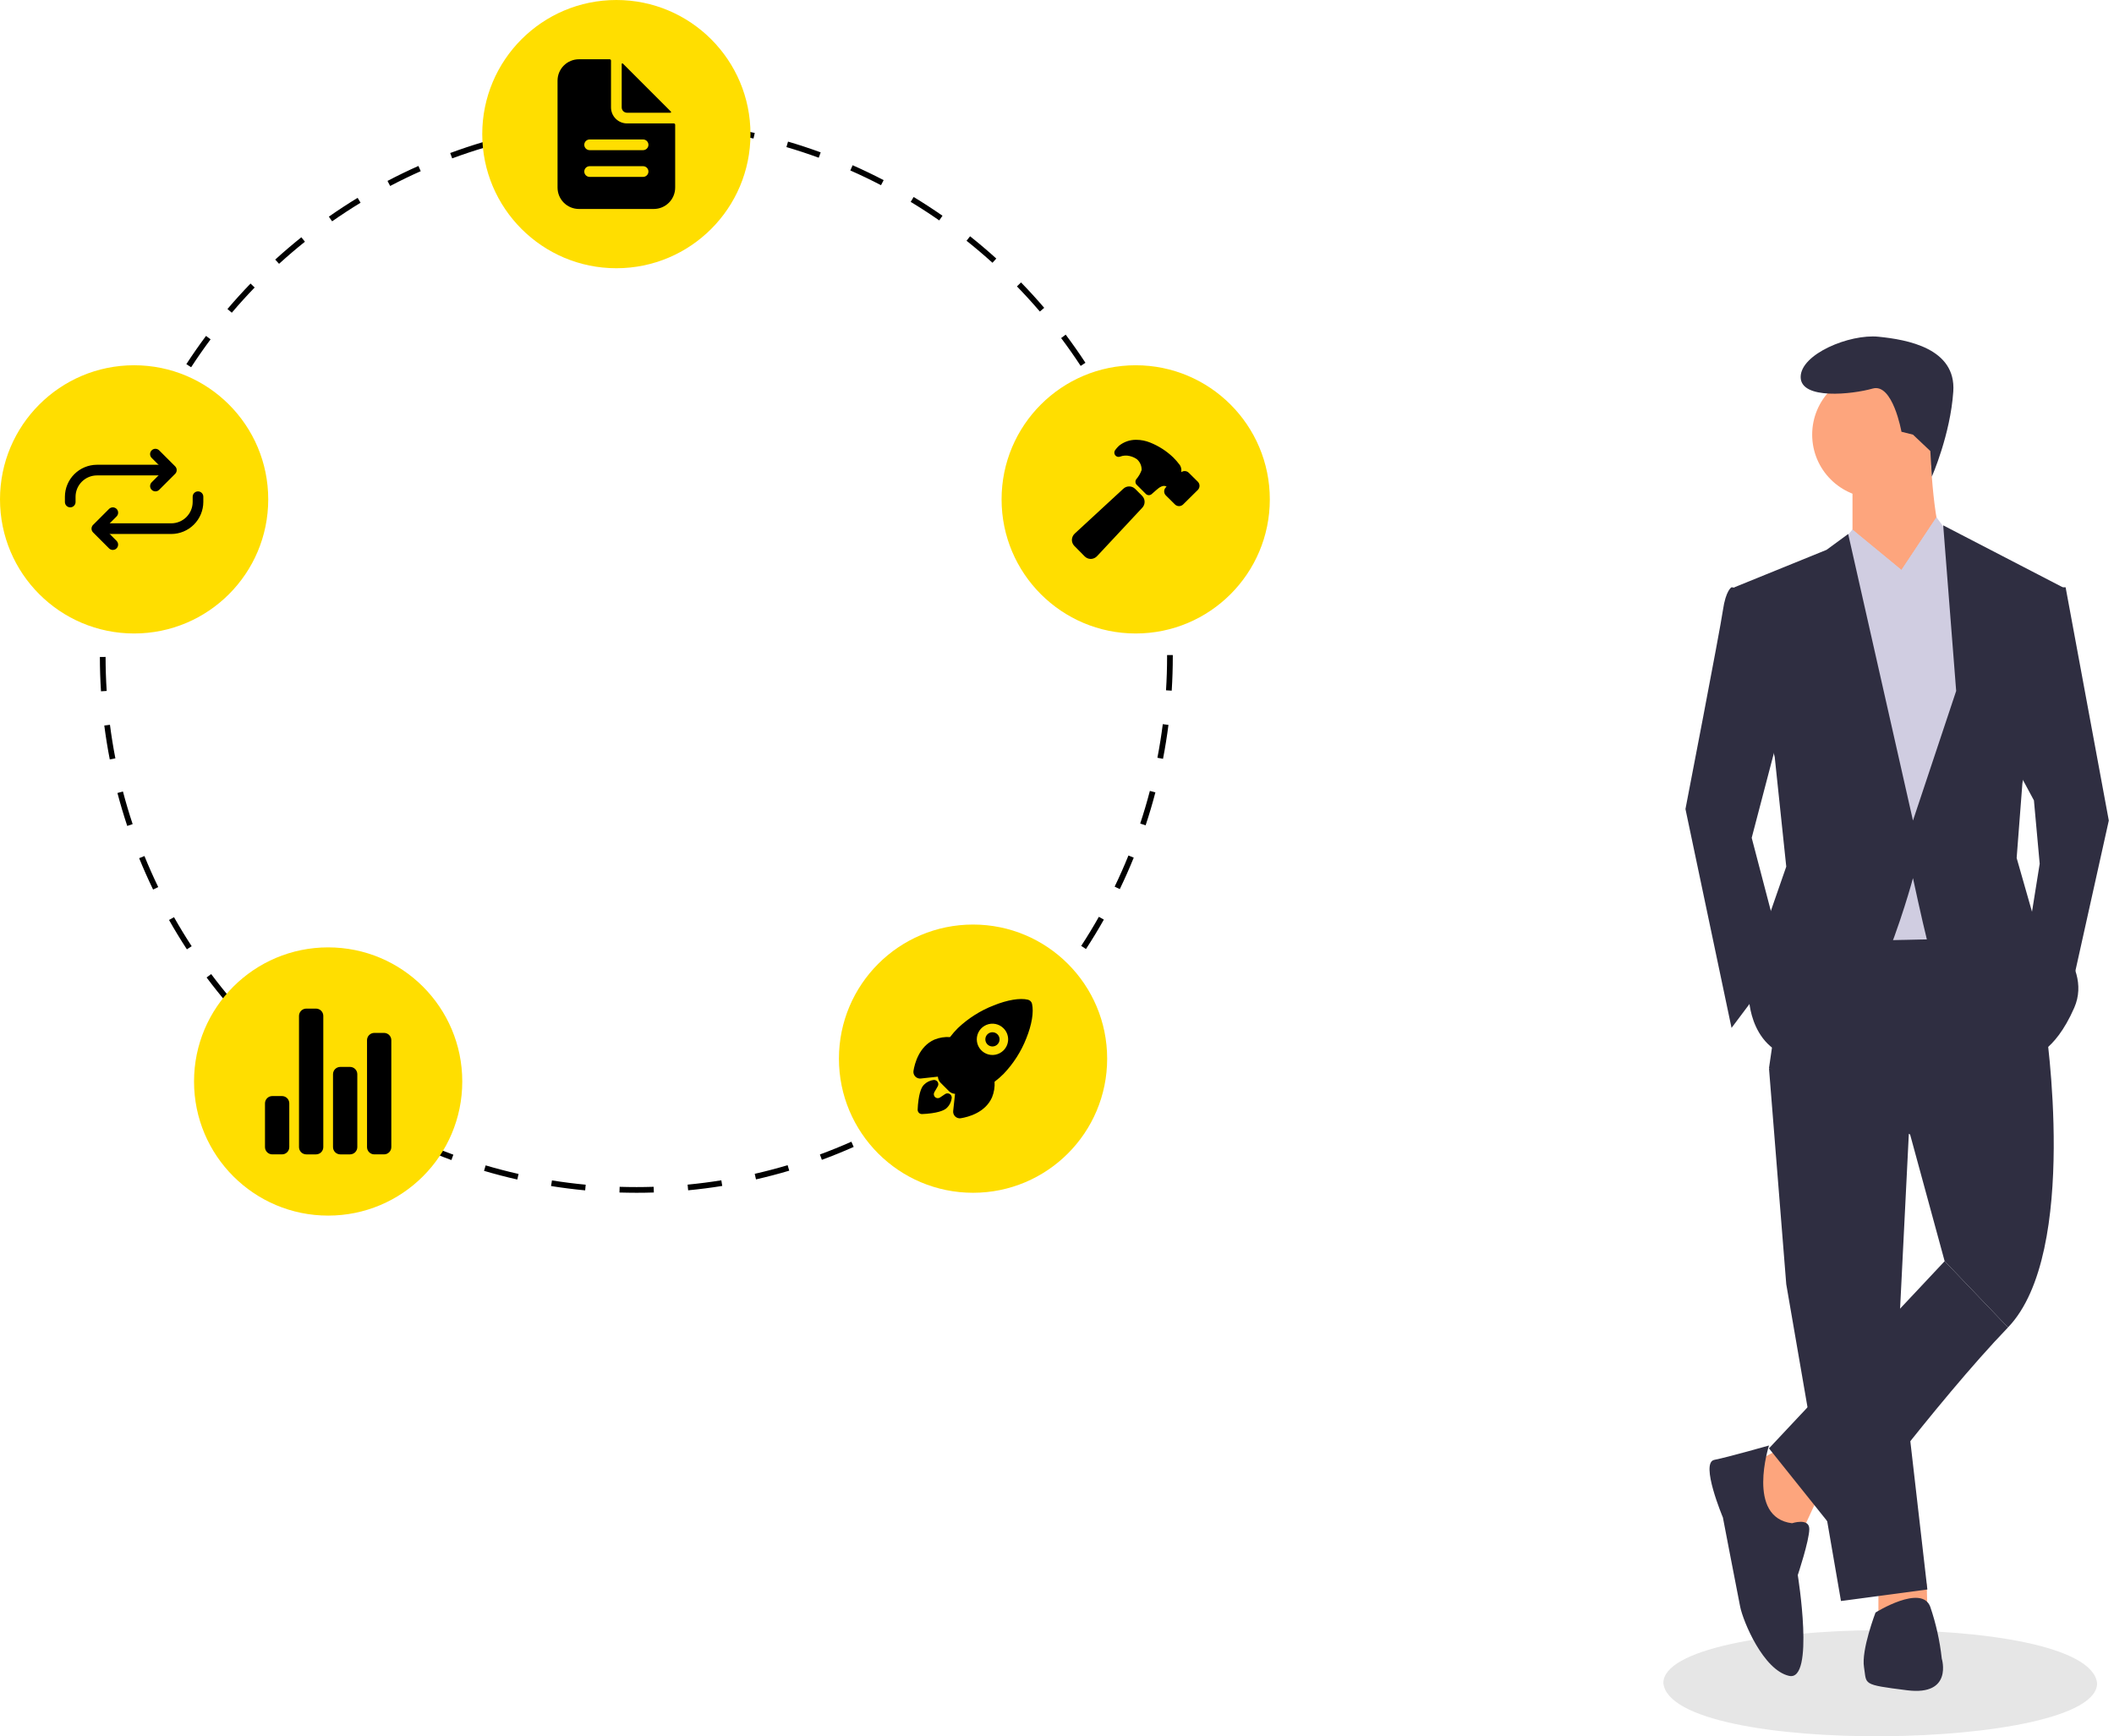 <svg width="375" height="308" viewBox="0 0 375 308" fill="none" xmlns="http://www.w3.org/2000/svg">
<g id="undraw_product_iteration_kjok 1">
<g id="man">
<path id="Vector" d="M372 298.583C372.115 310.583 296.501 311.682 295.061 298.584C294.946 286.585 370.56 285.486 372 298.583Z" fill="#E6E6E6"/>
<path id="Vector_2" d="M333.21 280.427V286.046L341.895 285.535L341.774 280.907L333.21 280.427Z" fill="#FDA57D"/>
<path id="Vector_3" d="M313.797 189.492L316.862 227.807L326.569 284.003L341.894 281.959L336.786 237.513L338.83 196.644L313.797 189.492Z" fill="#2F2E41"/>
<path id="Vector_4" d="M317.884 161.394L354.666 160.883L362.84 181.829C362.84 181.829 368.97 222.188 356.198 235.47L344.959 223.72L338.829 201.242L313.797 189.492L317.884 161.394Z" fill="#2F2E41"/>
<path id="Vector_5" d="M332.699 88.34C338.906 88.34 343.938 83.308 343.938 77.1C343.938 70.893 338.906 65.861 332.699 65.861C326.492 65.861 321.46 70.893 321.46 77.1C321.46 83.308 326.492 88.34 332.699 88.34Z" fill="#FDA57D"/>
<path id="Vector_6" d="M328.612 84.763V96.003L336.275 108.264C336.275 108.264 348.025 99.579 345.47 97.535C342.916 95.492 342.405 79.655 342.405 79.655L328.612 84.763Z" fill="#FDA57D"/>
<path id="Vector_7" d="M328.612 93.959L320.949 103.155L324.015 167.013L348.025 166.503L352.112 110.818L347.003 96.513L343.499 91.746L337.297 101.111L328.612 93.959Z" fill="#D0CDE1"/>
<path id="Vector_8" d="M316.351 127.166L310.732 148.622L316.351 170.079L307.156 182.34L298.982 143.514C298.982 143.514 305.112 111.84 305.623 108.264C306.134 104.688 307.156 104.177 307.156 104.177L311.243 104.688L316.351 127.166Z" fill="#2F2E41"/>
<path id="Vector_9" d="M357.22 135.339L360.796 141.981L361.818 153.22L359.774 165.992L366.926 177.742L374.078 145.557L366.416 104.176H363.35L357.22 135.339Z" fill="#2F2E41"/>
<path id="Vector_10" d="M330.655 295.753C331.166 298.818 330.145 298.818 338.318 299.84C346.492 300.862 344.449 294.22 344.449 294.22C344.107 291.089 343.422 288.006 342.405 285.025C340.873 280.938 332.699 286.046 332.699 286.046C332.699 286.046 330.145 292.688 330.655 295.753Z" fill="#2F2E41"/>
<path id="Vector_11" d="M342.419 80.011L342.685 84.555C342.685 84.555 345.981 77.1 346.492 69.437C347.003 61.774 338.318 60.242 333.21 59.731C328.101 59.22 319.417 62.796 319.417 66.883C319.417 70.97 328.612 69.948 332.188 68.927C335.764 67.905 337.297 76.59 337.297 76.59L339.34 77.1L342.419 80.011Z" fill="#2F2E41"/>
<path id="Vector_12" d="M325.597 97.577L328.612 93.959L337.297 101.111L328.612 107.242L325.597 97.577Z" fill="#D0CDE1"/>
<path id="Vector_13" d="M347.003 96.513L343.427 91.916L337.296 101.111L344.959 106.731L347.003 96.513Z" fill="#D0CDE1"/>
<path id="Vector_14" d="M314.819 134.318L316.862 153.731L312.775 165.481L310.221 176.72C310.221 176.72 310.221 187.448 320.438 187.959C330.655 188.47 339.34 155.774 339.34 155.774C339.34 155.774 340.872 162.927 341.894 167.014C342.916 171.101 360.285 187.448 360.285 187.448C360.285 187.448 364.372 186.938 367.948 178.764C371.524 170.59 360.796 162.927 360.796 162.927L357.731 152.198L358.753 138.916L365.905 104.177L344.704 93.193L347.003 122.568L339.34 145.557L327.846 94.725L324.014 97.535L307.667 104.177L314.819 134.318Z" fill="#2F2E41"/>
</g>
<g id="items">
<path id="Vector_15" d="M112.922 211.588C111.911 211.58 110.89 211.573 109.886 211.542L109.917 210.53C110.91 210.561 111.926 210.575 112.922 210.576C113.922 210.576 114.941 210.559 115.952 210.527L115.985 211.538C114.963 211.571 113.932 211.588 112.922 211.588ZM103.801 211.16C101.785 210.969 99.75 210.711 97.751 210.392L97.911 209.393C99.888 209.708 101.902 209.964 103.896 210.153L103.801 211.16ZM122.07 211.149L121.974 210.142C123.967 209.951 125.98 209.693 127.957 209.374L128.119 210.374C126.12 210.696 124.085 210.957 122.07 211.149H122.07ZM91.763 209.237C89.79 208.79 87.805 208.271 85.863 207.698L86.15 206.727C88.071 207.295 90.035 207.807 91.987 208.249L91.763 209.237ZM134.105 209.212L133.88 208.225C135.837 207.779 137.8 207.264 139.716 206.695L140.004 207.666C138.068 208.241 136.083 208.761 134.105 209.212H134.105ZM80.072 205.782C78.168 205.082 76.263 204.312 74.41 203.492L74.82 202.566C76.653 203.377 78.537 204.139 80.421 204.831L80.072 205.782ZM145.792 205.742L145.442 204.792C147.314 204.102 149.192 203.34 151.024 202.528L151.434 203.453C149.582 204.275 147.684 205.045 145.791 205.742H145.792ZM68.909 200.842C67.117 199.907 65.328 198.899 63.591 197.846L64.116 196.98C65.834 198.022 67.604 199.019 69.377 199.945L68.909 200.842ZM156.92 200.805L156.451 199.908C158.22 198.983 159.986 197.986 161.7 196.944L162.226 197.81C160.494 198.862 158.709 199.87 156.92 200.805H156.92ZM58.477 194.515C56.817 193.357 55.172 192.128 53.588 190.865L54.219 190.073C55.787 191.323 57.414 192.538 59.056 193.684L58.477 194.515ZM167.331 194.479L166.751 193.649C168.393 192.502 170.018 191.287 171.582 190.038L172.214 190.829C170.633 192.091 168.99 193.319 167.331 194.479ZM48.942 186.91C47.442 185.548 45.967 184.121 44.559 182.669L45.285 181.964C46.678 183.4 48.138 184.812 49.623 186.16L48.942 186.91ZM176.855 186.874L176.174 186.125C177.655 184.78 179.113 183.367 180.508 181.927L181.235 182.631C179.825 184.087 178.351 185.515 176.855 186.874ZM40.455 178.159C39.141 176.618 37.86 175.016 36.648 173.397L37.458 172.79C38.658 174.392 39.925 175.978 41.225 177.501L40.455 178.159ZM185.338 178.117L184.568 177.46C185.867 175.935 187.135 174.348 188.335 172.743L189.145 173.349C187.933 174.971 186.652 176.575 185.338 178.116V178.117ZM33.152 168.402C32.045 166.706 30.979 164.955 29.985 163.196L30.866 162.698C31.85 164.437 32.904 166.171 34 167.848L33.152 168.402ZM192.642 168.347L191.793 167.794C192.89 166.113 193.944 164.377 194.928 162.634L195.81 163.131C194.816 164.894 193.749 166.649 192.642 168.347ZM27.157 157.799C26.277 155.977 25.445 154.105 24.684 152.233L25.622 151.852C26.374 153.703 27.198 155.556 28.069 157.358L27.157 157.799ZM198.638 157.72L197.727 157.28C198.598 155.475 199.421 153.617 200.174 151.757L201.113 152.137C200.351 154.017 199.519 155.895 198.638 157.72ZM22.571 146.512C21.931 144.589 21.346 142.622 20.832 140.666L21.811 140.409C22.319 142.344 22.898 144.29 23.532 146.192L22.571 146.512ZM203.222 146.405L202.261 146.087C202.891 144.187 203.468 142.24 203.974 140.301L204.954 140.557C204.441 142.518 203.859 144.485 203.222 146.405ZM19.474 134.721C19.087 132.735 18.76 130.71 18.501 128.701L19.505 128.572C19.761 130.559 20.085 132.562 20.467 134.527L19.474 134.721ZM206.305 134.61L205.311 134.418C205.691 132.454 206.013 130.449 206.266 128.46L207.271 128.589C207.014 130.599 206.689 132.625 206.305 134.61V134.61ZM17.916 122.632C17.786 120.614 17.719 118.563 17.717 116.536L18.729 116.535C18.731 118.541 18.798 120.57 18.926 122.566L17.916 122.632ZM207.849 122.518L206.839 122.454C206.965 120.46 207.029 118.43 207.029 116.424L207.028 116.202H208.041L208.041 116.42C208.041 118.452 207.976 120.502 207.849 122.518ZM18.912 110.504L17.902 110.442C18.027 108.42 18.219 106.377 18.473 104.37L19.477 104.497C19.226 106.483 19.036 108.504 18.912 110.504ZM206.825 110.172C206.693 108.171 206.496 106.15 206.239 104.167L207.242 104.037C207.503 106.041 207.702 108.083 207.835 110.105L206.825 110.172ZM20.425 98.539L19.431 98.348C19.813 96.361 20.265 94.36 20.775 92.4L21.755 92.654C21.25 94.594 20.803 96.573 20.425 98.539ZM205.268 98.213C204.883 96.246 204.428 94.267 203.918 92.332L204.897 92.074C205.413 94.03 205.872 96.03 206.262 98.018L205.268 98.213ZM23.462 86.867L22.5 86.55C23.136 84.626 23.843 82.697 24.603 80.814L25.542 81.193C24.79 83.055 24.09 84.964 23.462 86.867ZM202.192 86.552C201.556 84.651 200.851 82.748 200.095 80.894L201.032 80.512C201.796 82.386 202.51 84.31 203.152 86.23L202.192 86.552ZM27.983 75.667L27.071 75.228C27.949 73.402 28.899 71.581 29.893 69.814L30.776 70.311C29.791 72.059 28.852 73.861 27.983 75.667ZM197.642 75.391C196.77 73.593 195.827 71.798 194.838 70.055L195.719 69.555C196.718 71.317 197.671 73.132 198.552 74.949L197.642 75.391ZM33.904 65.146L33.056 64.594C34.16 62.897 35.334 61.212 36.546 59.588L37.357 60.193C36.159 61.8 34.997 63.467 33.904 65.146ZM191.698 64.908C190.602 63.235 189.437 61.573 188.234 59.97L189.044 59.363C190.26 60.983 191.438 62.662 192.545 64.353L191.698 64.908ZM41.119 55.472L40.347 54.816C41.659 53.274 43.037 51.753 44.444 50.297L45.172 51.001C43.78 52.441 42.416 53.946 41.119 55.472ZM184.462 55.263C183.16 53.741 181.792 52.241 180.396 50.805L181.121 50.099C182.533 51.551 183.915 53.067 185.231 54.605L184.462 55.263ZM49.502 46.797L48.82 46.048C50.318 44.684 51.878 43.352 53.457 42.089L54.09 42.879C52.528 44.129 50.984 45.447 49.502 46.797ZM176.053 46.613C174.569 45.27 173.021 43.955 171.452 42.707L172.083 41.914C173.668 43.176 175.233 44.505 176.732 45.863L176.053 46.613ZM58.916 39.262L58.336 38.433C59.992 37.272 61.708 36.149 63.437 35.096L63.963 35.961C62.253 37.003 60.555 38.113 58.916 39.262ZM166.611 39.1C164.963 37.953 163.259 36.847 161.547 35.811L162.071 34.945C163.802 35.992 165.524 37.11 167.189 38.27L166.611 39.1ZM69.209 32.991L68.739 32.094C70.528 31.156 72.373 30.262 74.221 29.44L74.633 30.364C72.805 31.178 70.98 32.062 69.209 32.991ZM156.282 32.852C154.505 31.927 152.673 31.047 150.837 30.238L151.246 29.311C153.101 30.13 154.953 31.019 156.75 31.954L156.282 32.852ZM80.213 28.094L79.861 27.144C81.76 26.442 83.706 25.792 85.647 25.214L85.936 26.184C84.016 26.756 82.09 27.399 80.213 28.094H80.213ZM145.233 27.979C143.351 27.29 141.423 26.655 139.503 26.09L139.788 25.118C141.73 25.689 143.679 26.332 145.581 27.028L145.233 27.979ZM91.77 24.648L91.544 23.661C93.514 23.21 95.527 22.817 97.529 22.492L97.691 23.491C95.711 23.812 93.719 24.201 91.77 24.648ZM133.663 24.574C131.711 24.134 129.717 23.752 127.737 23.438L127.896 22.438C129.897 22.756 131.912 23.142 133.885 23.587L133.663 24.574ZM103.674 22.716L103.576 21.709C105.586 21.514 107.634 21.381 109.661 21.313L109.695 22.325C107.688 22.392 105.663 22.523 103.674 22.716ZM121.752 22.685C119.76 22.499 117.734 22.374 115.73 22.315L115.76 21.303C117.785 21.363 119.833 21.489 121.846 21.677L121.752 22.685Z" fill="black"/>
<path id="Vector_16" d="M109.335 47.582C122.475 47.582 133.126 36.93 133.126 23.791C133.126 10.652 122.475 0 109.335 0C96.196 0 85.545 10.652 85.545 23.791C85.545 36.93 96.196 47.582 109.335 47.582Z" fill="#FFDE00"/>
<path id="Vector_17" d="M201.46 112.374C214.6 112.374 225.251 101.723 225.251 88.584C225.251 75.444 214.6 64.793 201.46 64.793C188.321 64.793 177.67 75.444 177.67 88.584C177.67 101.723 188.321 112.374 201.46 112.374Z" fill="#FFDE00"/>
<path id="Vector_18" d="M172.608 211.588C185.747 211.588 196.398 200.936 196.398 187.797C196.398 174.658 185.747 164.006 172.608 164.006C159.469 164.006 148.817 174.658 148.817 187.797C148.817 200.936 159.469 211.588 172.608 211.588Z" fill="#FFDE00"/>
<path id="Vector_19" d="M58.211 215.637C71.35 215.637 82.001 204.986 82.001 191.846C82.001 178.707 71.35 168.055 58.211 168.055C45.072 168.055 34.42 178.707 34.42 191.846C34.42 204.986 45.072 215.637 58.211 215.637Z" fill="#FFDE00"/>
<path id="Vector_20" d="M23.791 112.374C36.93 112.374 47.581 101.723 47.581 88.584C47.581 75.444 36.93 64.793 23.791 64.793C10.651 64.793 0 75.444 0 88.584C0 101.723 10.651 112.374 23.791 112.374Z" fill="#FFDE00"/>
<path id="Vector_21" d="M119.53 21.894H111.232C110.478 21.894 109.754 21.595 109.22 21.061C108.687 20.527 108.387 19.804 108.387 19.049V10.751C108.387 10.72 108.381 10.689 108.369 10.66C108.357 10.631 108.34 10.605 108.318 10.583C108.296 10.561 108.269 10.544 108.241 10.532C108.212 10.52 108.181 10.514 108.15 10.514H102.697C101.691 10.514 100.726 10.913 100.014 11.625C99.303 12.336 98.903 13.301 98.903 14.307V33.275C98.903 34.281 99.303 35.246 100.014 35.957C100.726 36.669 101.691 37.069 102.697 37.069H115.974C116.98 37.069 117.945 36.669 118.656 35.957C119.368 35.246 119.768 34.281 119.768 33.275V22.131C119.768 22.1 119.761 22.069 119.75 22.041C119.738 22.012 119.72 21.986 119.698 21.964C119.676 21.942 119.65 21.924 119.621 21.912C119.592 21.9 119.562 21.894 119.53 21.894ZM114.077 31.378H104.594C104.342 31.378 104.101 31.278 103.923 31.1C103.745 30.922 103.645 30.681 103.645 30.43C103.645 30.178 103.745 29.937 103.923 29.759C104.101 29.581 104.342 29.481 104.594 29.481H114.077C114.329 29.481 114.57 29.581 114.748 29.759C114.926 29.937 115.026 30.178 115.026 30.43C115.026 30.681 114.926 30.922 114.748 31.1C114.57 31.278 114.329 31.378 114.077 31.378ZM114.077 26.636H104.594C104.342 26.636 104.101 26.536 103.923 26.358C103.745 26.181 103.645 25.939 103.645 25.688C103.645 25.436 103.745 25.195 103.923 25.017C104.101 24.839 104.342 24.739 104.594 24.739H114.077C114.329 24.739 114.57 24.839 114.748 25.017C114.926 25.195 115.026 25.436 115.026 25.688C115.026 25.939 114.926 26.181 114.748 26.358C114.57 26.536 114.329 26.636 114.077 26.636Z" fill="black"/>
<path id="Vector_22" d="M119.01 19.795L110.486 11.271C110.469 11.255 110.448 11.243 110.425 11.239C110.402 11.234 110.379 11.237 110.357 11.246C110.335 11.255 110.317 11.27 110.304 11.289C110.291 11.308 110.284 11.331 110.284 11.355V19.049C110.284 19.3 110.384 19.542 110.561 19.72C110.739 19.898 110.981 19.997 111.232 19.997H118.926C118.95 19.997 118.973 19.99 118.992 19.977C119.011 19.964 119.026 19.946 119.035 19.924C119.044 19.902 119.047 19.879 119.042 19.856C119.038 19.833 119.026 19.812 119.01 19.795L119.01 19.795Z" fill="black"/>
<path id="Vector_23" d="M176.049 183.11C175.757 183.11 175.475 183.212 175.249 183.397C175.024 183.582 174.87 183.84 174.813 184.126C174.756 184.412 174.801 184.709 174.938 184.966C175.076 185.223 175.298 185.425 175.568 185.536C175.837 185.648 176.137 185.662 176.416 185.577C176.695 185.493 176.937 185.314 177.099 185.071C177.26 184.828 177.333 184.537 177.305 184.247C177.276 183.957 177.147 183.685 176.941 183.479C176.824 183.362 176.685 183.269 176.532 183.206C176.379 183.143 176.215 183.11 176.049 183.11Z" fill="black"/>
<path id="Vector_24" d="M183.069 178.068V178.064C183.029 177.889 182.941 177.729 182.814 177.601C182.688 177.473 182.528 177.383 182.354 177.341C180.946 176.998 178.732 177.364 176.278 178.347C173.918 179.264 171.758 180.631 169.92 182.372C169.418 182.872 168.952 183.406 168.524 183.97C167.58 183.905 166.634 184.057 165.757 184.415C163.03 185.615 162.251 188.687 162.044 189.949C162.014 190.128 162.025 190.312 162.078 190.485C162.13 190.659 162.223 190.819 162.347 190.951C162.471 191.084 162.624 191.186 162.794 191.25C162.965 191.313 163.147 191.337 163.328 191.319H163.334L166.372 190.987C166.376 191.026 166.381 191.061 166.384 191.094C166.423 191.464 166.588 191.81 166.851 192.073L168.334 193.556C168.597 193.82 168.942 193.986 169.313 194.024L169.414 194.035L169.084 197.07V197.076C169.068 197.23 169.082 197.386 169.126 197.535C169.171 197.684 169.244 197.822 169.342 197.942C169.44 198.063 169.56 198.163 169.696 198.236C169.833 198.31 169.982 198.356 170.137 198.372C170.173 198.376 170.21 198.378 170.246 198.379C170.312 198.379 170.377 198.373 170.442 198.362C171.71 198.158 174.781 197.389 175.978 194.647C176.333 193.773 176.485 192.831 176.424 191.891C176.992 191.464 177.528 190.998 178.028 190.495C179.768 188.674 181.137 186.531 182.058 184.187C183.035 181.761 183.403 179.53 183.069 178.068ZM178.011 186.33C177.623 186.718 177.129 186.983 176.59 187.09C176.052 187.198 175.493 187.143 174.986 186.933C174.479 186.723 174.045 186.368 173.74 185.911C173.434 185.455 173.271 184.918 173.271 184.369C173.271 183.82 173.433 183.283 173.738 182.826C174.043 182.37 174.476 182.014 174.983 181.803C175.491 181.593 176.049 181.537 176.587 181.644C177.126 181.751 177.621 182.015 178.009 182.403L178.011 182.405C178.532 182.918 178.827 183.616 178.833 184.347C178.838 185.077 178.553 185.78 178.041 186.3L178.011 186.33Z" fill="black"/>
<path id="Vector_25" d="M168.164 193.959C167.982 193.936 167.797 193.981 167.645 194.085C167.343 194.291 167.04 194.495 166.734 194.694C166.601 194.78 166.443 194.818 166.286 194.803C166.128 194.788 165.98 194.721 165.866 194.612C165.752 194.503 165.677 194.359 165.655 194.202C165.632 194.046 165.663 193.886 165.741 193.749L166.315 192.757C166.397 192.637 166.443 192.496 166.447 192.351C166.451 192.206 166.413 192.062 166.337 191.938C166.262 191.814 166.152 191.714 166.021 191.651C165.89 191.587 165.744 191.563 165.599 191.581C164.962 191.661 164.37 191.951 163.916 192.406C163.743 192.579 163.218 193.105 162.935 195.11C162.854 195.686 162.803 196.266 162.782 196.847C162.78 196.947 162.797 197.045 162.833 197.138C162.868 197.231 162.922 197.315 162.99 197.387C163.058 197.459 163.14 197.517 163.231 197.557C163.322 197.598 163.419 197.62 163.519 197.622C163.525 197.623 163.532 197.623 163.538 197.623H163.557C164.139 197.602 164.719 197.552 165.296 197.471C167.302 197.188 167.828 196.662 168.001 196.489C168.457 196.035 168.747 195.44 168.822 194.801C168.847 194.602 168.791 194.401 168.668 194.243C168.544 194.086 168.363 193.983 168.164 193.959Z" fill="black"/>
<path id="Vector_26" d="M50.023 204.774H48.3C47.957 204.774 47.628 204.638 47.386 204.396C47.143 204.153 47.007 203.825 47.007 203.482V195.725C47.007 195.382 47.143 195.053 47.386 194.811C47.628 194.568 47.957 194.432 48.3 194.432H50.023C50.366 194.432 50.695 194.568 50.938 194.811C51.18 195.053 51.316 195.382 51.316 195.725V203.482C51.316 203.825 51.18 204.153 50.938 204.396C50.695 204.638 50.366 204.774 50.023 204.774Z" fill="black"/>
<path id="Vector_27" d="M62.089 204.775H60.366C60.023 204.775 59.694 204.638 59.451 204.396C59.209 204.153 59.073 203.825 59.073 203.482V190.554C59.073 190.211 59.209 189.882 59.451 189.64C59.694 189.397 60.023 189.261 60.366 189.261H62.089C62.432 189.261 62.761 189.397 63.003 189.64C63.246 189.882 63.382 190.211 63.382 190.554V203.482C63.382 203.825 63.246 204.153 63.003 204.396C62.761 204.638 62.432 204.775 62.089 204.775Z" fill="black"/>
<path id="Vector_28" d="M68.122 204.774H66.398C66.055 204.774 65.727 204.638 65.484 204.396C65.242 204.153 65.106 203.825 65.106 203.482V184.521C65.106 184.178 65.242 183.849 65.484 183.606C65.727 183.364 66.055 183.228 66.398 183.228H68.122C68.465 183.228 68.794 183.364 69.036 183.606C69.278 183.849 69.415 184.178 69.415 184.521V203.482C69.415 203.825 69.278 204.153 69.036 204.396C68.794 204.638 68.465 204.774 68.122 204.774Z" fill="black"/>
<path id="Vector_29" d="M56.056 204.775H54.333C53.99 204.775 53.661 204.638 53.419 204.396C53.176 204.153 53.04 203.825 53.04 203.482V180.211C53.04 179.868 53.176 179.54 53.419 179.297C53.661 179.055 53.99 178.918 54.333 178.918H56.056C56.399 178.918 56.728 179.055 56.971 179.297C57.213 179.54 57.349 179.868 57.349 180.211V203.482C57.349 203.651 57.316 203.82 57.251 203.976C57.186 204.133 57.091 204.276 56.971 204.396C56.851 204.516 56.708 204.611 56.551 204.676C56.394 204.741 56.226 204.775 56.056 204.775Z" fill="black"/>
<path id="Vector_30" d="M202.6 87.96L201.368 86.728C201.086 86.446 200.704 86.287 200.305 86.286C199.906 86.285 199.523 86.442 199.239 86.723L190.677 94.624C190.363 94.903 190.171 95.293 190.142 95.712C190.133 95.92 190.167 96.128 190.242 96.322C190.316 96.516 190.43 96.693 190.576 96.841L192.416 98.701L192.419 98.704C192.703 98.988 193.088 99.147 193.489 99.149H193.545C193.753 99.137 193.956 99.085 194.144 98.994C194.332 98.904 194.499 98.777 194.638 98.622L202.595 90.099C202.879 89.817 203.04 89.434 203.041 89.034C203.043 88.633 202.886 88.249 202.604 87.964L202.6 87.96Z" fill="black"/>
<path id="Vector_31" d="M212.497 85.471L212.483 85.456L210.866 83.856C210.772 83.762 210.659 83.687 210.536 83.636C210.412 83.586 210.279 83.56 210.146 83.561C209.929 83.561 209.718 83.629 209.543 83.756C209.543 83.736 209.545 83.716 209.547 83.698C209.612 83.285 209.525 82.862 209.302 82.509C208.945 82.029 208.554 81.576 208.132 81.153L208.128 81.15C206.946 80.016 205.558 79.12 204.038 78.511C203.243 78.185 202.393 78.017 201.534 78.018C200.423 78.008 199.343 78.386 198.48 79.088C198.235 79.322 198.011 79.578 197.811 79.853C197.716 79.984 197.666 80.143 197.668 80.306C197.67 80.468 197.725 80.626 197.824 80.755C197.922 80.884 198.06 80.977 198.217 81.022C198.373 81.066 198.539 81.059 198.691 81.001C198.823 80.951 198.959 80.91 199.096 80.877C199.382 80.816 199.675 80.798 199.966 80.823C200.57 80.886 201.148 81.098 201.649 81.44C201.93 81.677 202.154 81.974 202.303 82.31C202.452 82.646 202.523 83.011 202.511 83.378C202.301 83.975 201.981 84.526 201.567 85.004C201.457 85.15 201.403 85.33 201.416 85.513C201.428 85.695 201.506 85.866 201.636 85.995L203.259 87.618C203.395 87.755 203.579 87.834 203.772 87.839C203.965 87.845 204.152 87.776 204.296 87.647C204.755 87.237 205.454 86.619 205.699 86.468C205.907 86.328 206.144 86.235 206.392 86.194C206.577 86.176 206.763 86.216 206.924 86.307C206.925 86.315 206.924 86.323 206.922 86.331C206.919 86.338 206.915 86.346 206.91 86.352L206.824 86.433L206.81 86.446C206.619 86.636 206.512 86.894 206.511 87.163C206.511 87.433 206.617 87.691 206.807 87.882L206.812 87.887L208.428 89.486C208.523 89.581 208.635 89.655 208.759 89.706C208.883 89.756 209.015 89.782 209.149 89.781C209.417 89.781 209.675 89.676 209.867 89.489L212.484 86.903C212.493 86.894 212.502 86.885 212.511 86.875C212.686 86.683 212.783 86.431 212.78 86.17C212.778 85.91 212.677 85.66 212.497 85.471Z" fill="black"/>
<path id="Vector_32" d="M27.568 87.167C27.381 87.167 27.198 87.112 27.043 87.008C26.888 86.904 26.767 86.757 26.695 86.584C26.624 86.411 26.605 86.222 26.642 86.038C26.678 85.855 26.768 85.687 26.9 85.555L29.065 83.389L26.9 81.224C26.723 81.047 26.623 80.807 26.623 80.556C26.623 80.306 26.723 80.066 26.9 79.889C27.077 79.712 27.317 79.612 27.568 79.612C27.818 79.612 28.058 79.712 28.236 79.889L31.069 82.722C31.156 82.809 31.226 82.914 31.273 83.028C31.321 83.143 31.345 83.266 31.345 83.389C31.345 83.513 31.321 83.636 31.273 83.751C31.226 83.865 31.156 83.97 31.069 84.057L28.236 86.89C28.148 86.978 28.044 87.048 27.929 87.095C27.815 87.143 27.692 87.167 27.568 87.167Z" fill="black"/>
<path id="Vector_33" d="M12.459 90C12.335 90 12.212 89.975 12.097 89.928C11.982 89.881 11.878 89.811 11.791 89.723C11.703 89.636 11.633 89.531 11.586 89.417C11.539 89.302 11.514 89.18 11.514 89.056V88.111C11.522 86.611 12.12 85.175 13.181 84.114C14.241 83.053 15.677 82.453 17.177 82.445H29.456C29.707 82.445 29.947 82.545 30.124 82.722C30.301 82.899 30.401 83.139 30.401 83.389C30.401 83.64 30.301 83.88 30.124 84.057C29.947 84.234 29.707 84.334 29.456 84.334H17.18C16.18 84.34 15.222 84.74 14.515 85.448C13.807 86.156 13.408 87.114 13.403 88.114V89.056C13.403 89.18 13.378 89.302 13.331 89.417C13.284 89.531 13.214 89.636 13.126 89.723C13.039 89.811 12.934 89.881 12.82 89.928C12.705 89.975 12.582 90 12.459 90Z" fill="black"/>
<path id="Vector_34" d="M20.013 97.555C19.889 97.555 19.766 97.531 19.652 97.483C19.537 97.436 19.433 97.366 19.345 97.278L16.512 94.445C16.425 94.357 16.355 94.253 16.308 94.139C16.26 94.024 16.236 93.901 16.236 93.777C16.236 93.653 16.26 93.531 16.308 93.416C16.355 93.301 16.425 93.197 16.512 93.11L19.345 90.277C19.523 90.1 19.763 90.001 20.013 90.001C20.263 90.001 20.503 90.1 20.68 90.277C20.857 90.454 20.957 90.694 20.957 90.945C20.957 91.195 20.858 91.435 20.681 91.612L18.516 93.777L20.681 95.943C20.813 96.075 20.903 96.243 20.939 96.426C20.976 96.609 20.957 96.799 20.886 96.972C20.814 97.144 20.693 97.292 20.538 97.395C20.383 97.499 20.2 97.555 20.013 97.555Z" fill="black"/>
<path id="Vector_35" d="M18.125 94.722C17.874 94.722 17.634 94.622 17.457 94.445C17.28 94.268 17.18 94.028 17.18 93.777C17.18 93.527 17.28 93.287 17.457 93.11C17.634 92.933 17.874 92.833 18.125 92.833H30.401C31.401 92.827 32.359 92.427 33.066 91.719C33.773 91.011 34.173 90.053 34.178 89.053V88.111C34.178 87.861 34.278 87.621 34.455 87.444C34.632 87.266 34.872 87.167 35.122 87.167C35.373 87.167 35.613 87.266 35.79 87.444C35.967 87.621 36.067 87.861 36.067 88.111V89.056C36.059 90.556 35.46 91.992 34.4 93.053C33.34 94.114 31.904 94.714 30.404 94.722L18.125 94.722Z" fill="black"/>
</g>
<g id="leg">
<path id="Vector_36" d="M315.84 256.927L310.221 259.992L313.797 271.742L319.416 272.253L322.481 265.612L315.84 256.927Z" fill="#FDA57D"/>
<path id="Vector_37" d="M313.797 256.416C313.797 256.416 306.645 258.459 304.09 258.97C301.536 259.481 305.623 269.188 305.623 269.188C305.623 269.188 308.177 282.47 308.688 285.025C309.199 287.579 312.775 296.264 317.373 297.286C321.971 298.307 318.905 279.405 318.905 279.405C318.905 279.405 320.949 273.275 320.949 271.231C320.949 269.188 317.884 270.209 317.884 270.209C309.71 269.188 313.797 256.416 313.797 256.416Z" fill="#2F2E41"/>
<path id="Vector_38" d="M313.797 256.927L344.959 223.72L356.198 235.47C343.427 248.753 326.058 272.253 326.058 272.253L313.797 256.927Z" fill="#2F2E41"/>
</g>
</g>
</svg>

